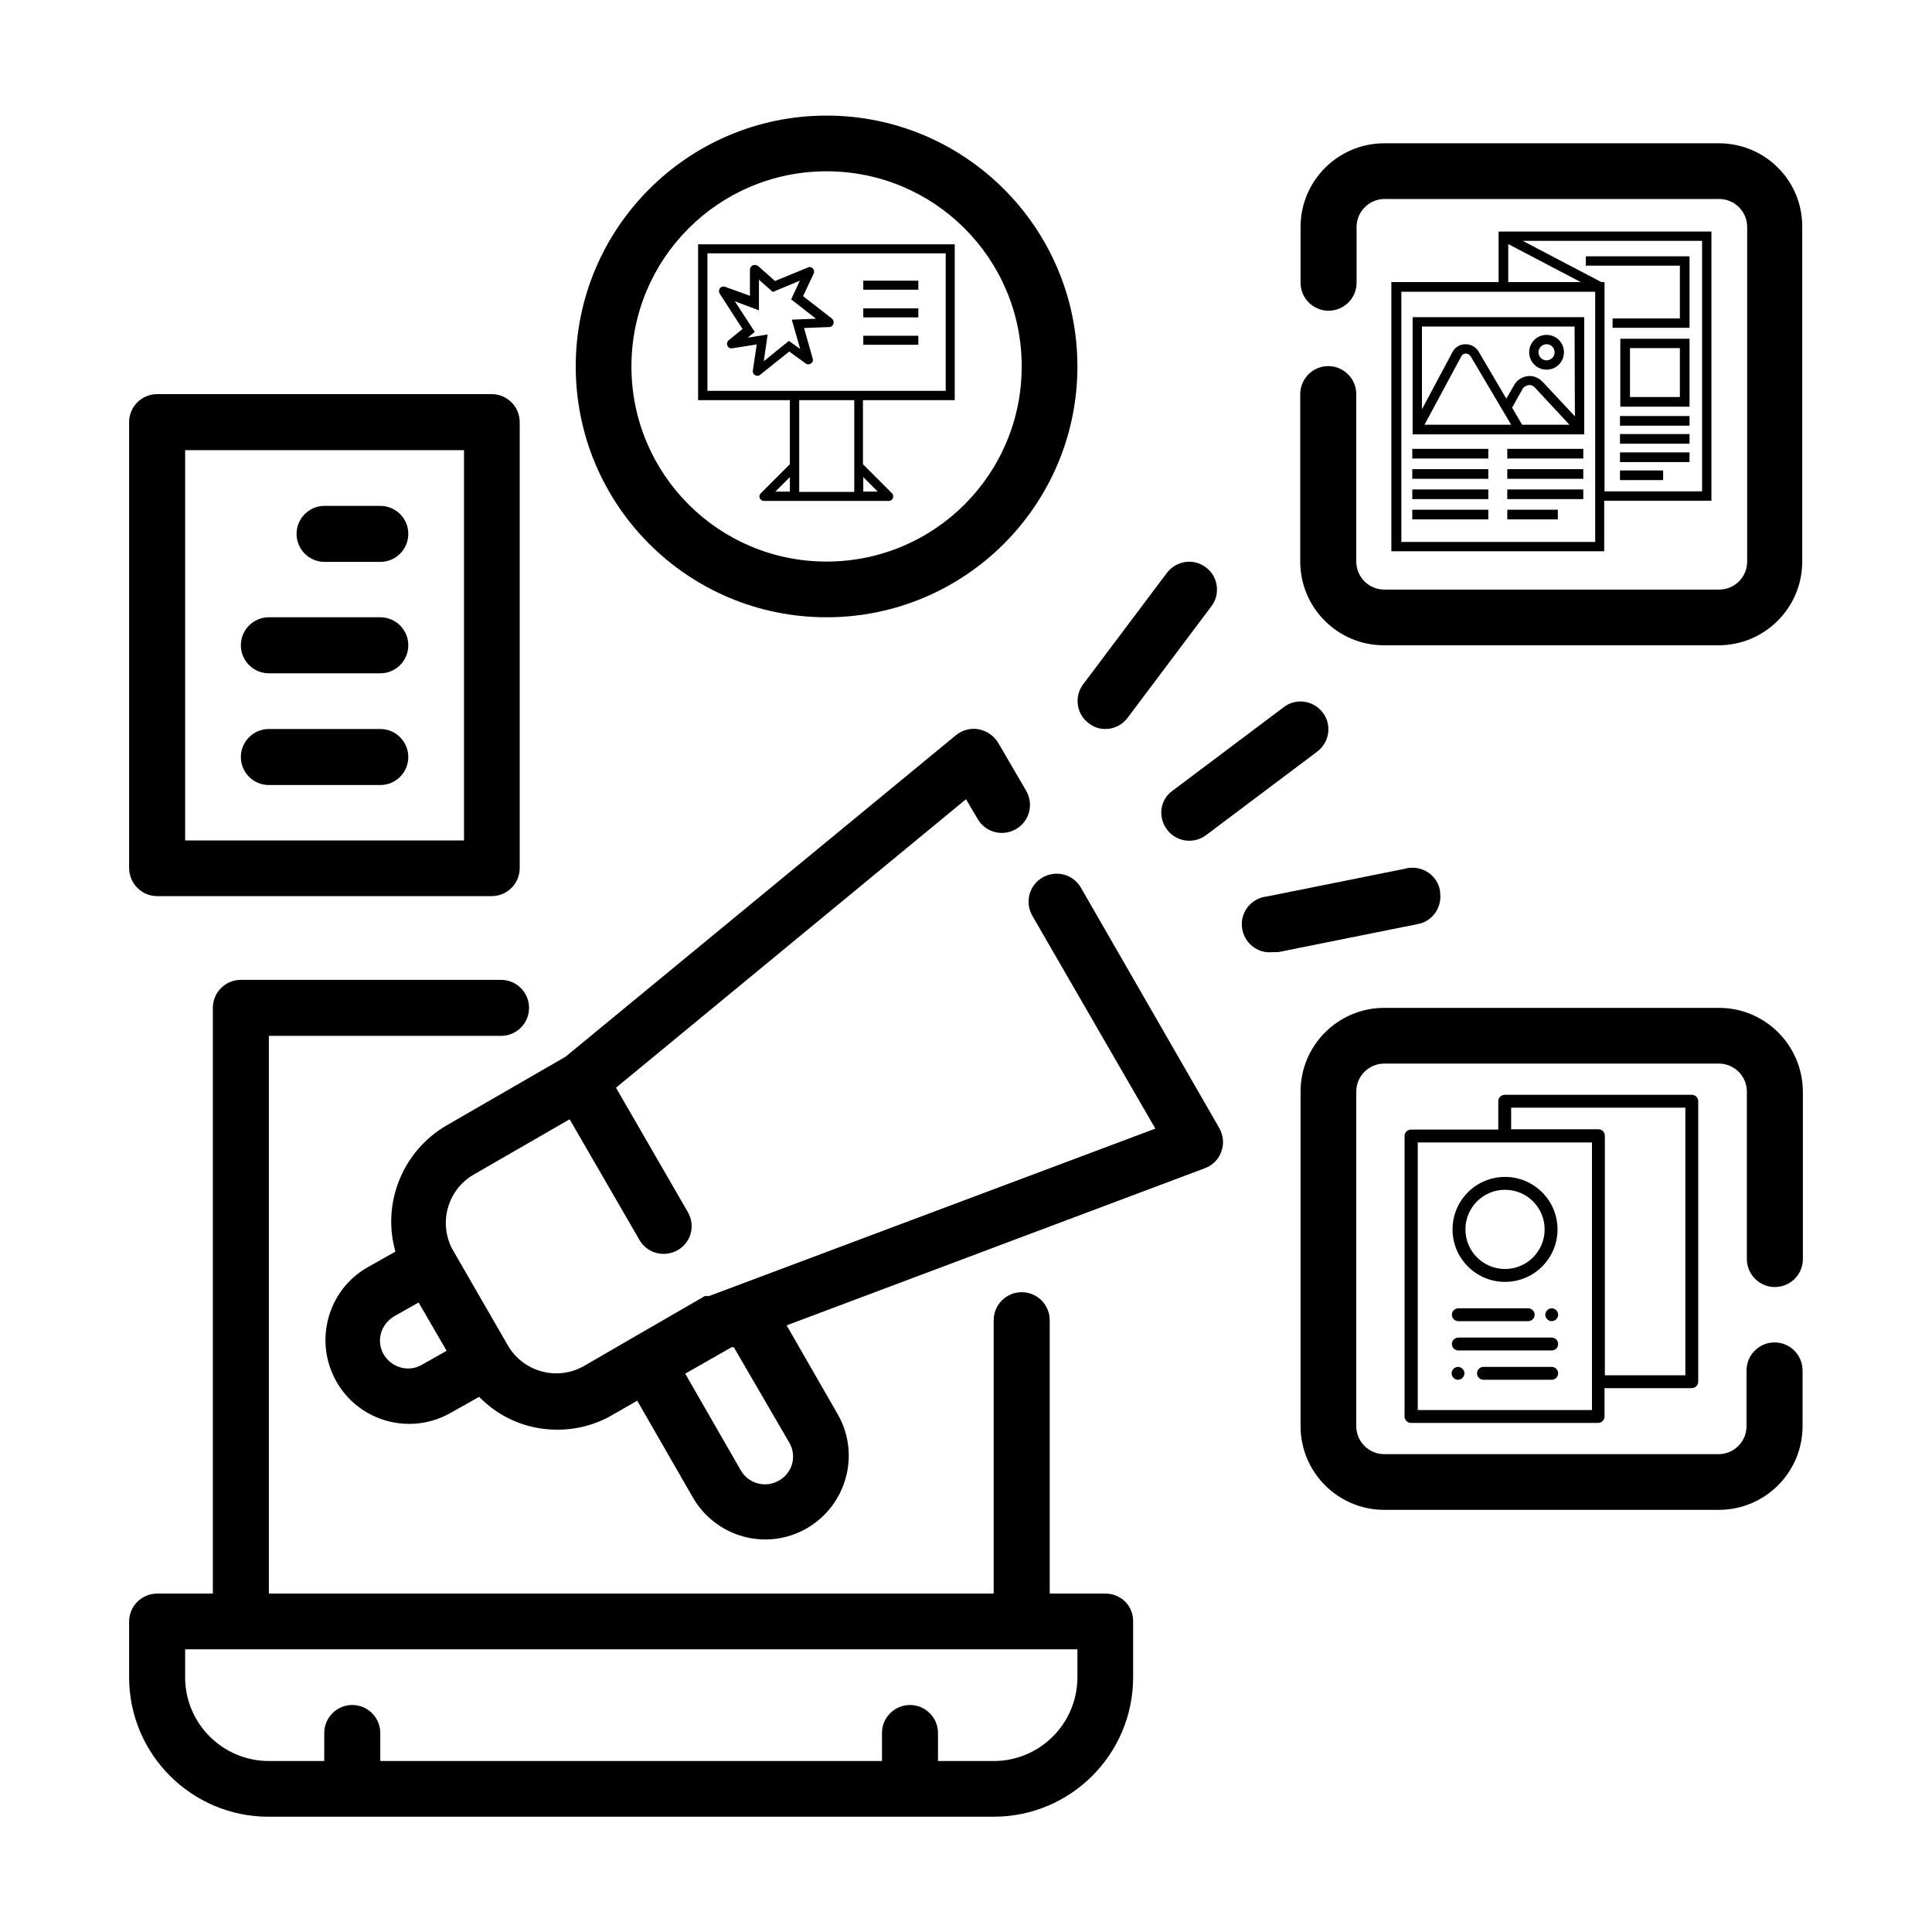 <?xml version="1.0" encoding="utf-8"?>
<!-- Generator: Adobe Illustrator 24.1.1, SVG Export Plug-In . SVG Version: 6.00 Build 0)  -->
<svg version="1.1" id="Layer_1" xmlns="http://www.w3.org/2000/svg" xmlns:xlink="http://www.w3.org/1999/xlink" x="0px" y="0px"
	 viewBox="0 0 60 60" style="enable-background:new 0 0 60 60;" xml:space="preserve">
<style type="text/css">
	.st0{opacity:0.2;}
	.st1{opacity:0.25;}
	.st2{fill:#FFFFFF;}
	.st3{fill:none;stroke:#000000;stroke-width:0.5;stroke-linecap:round;stroke-linejoin:round;stroke-miterlimit:10;}
	.st4{stroke:#000000;stroke-width:0.25;stroke-miterlimit:10;}
	.st5{fill:#4D4D4D;}
	.st6{fill:none;stroke:#000000;stroke-width:1.25;stroke-linecap:round;stroke-miterlimit:10;}
</style>
<path d="M34.33,49.49H32.6V41c0-0.48-0.39-0.87-0.87-0.87s-0.87,0.39-0.87,0.87v8.49H8.35V32.17h7.21c0.48,0,0.87-0.39,0.87-0.87
	s-0.39-0.87-0.87-0.87H7.48c-0.48,0-0.87,0.39-0.87,0.87v18.19H4.88c-0.48,0-0.87,0.39-0.87,0.87v1.73c0,2.39,1.94,4.33,4.33,4.33
	h22.52c2.39,0,4.33-1.94,4.33-4.33v-1.73C35.2,49.87,34.81,49.49,34.33,49.49z M33.46,52.09c0,1.43-1.16,2.6-2.6,2.6h-1.73v-0.87
	c0-0.48-0.39-0.87-0.87-0.87s-0.87,0.39-0.87,0.87v0.87H11.81v-0.87c0-0.48-0.39-0.87-0.87-0.87s-0.87,0.39-0.87,0.87v0.87H8.35
	c-1.43,0-2.6-1.16-2.6-2.6v-0.87h27.71V52.09z"/>
<path d="M53.38,4.45H42.99c-1.43,0-2.6,1.16-2.6,2.6v1.73c0,0.48,0.39,0.87,0.87,0.87c0.48,0,0.87-0.39,0.87-0.87V7.05
	c0-0.48,0.39-0.87,0.87-0.87h10.39c0.48,0,0.87,0.39,0.87,0.87v10.39c0,0.48-0.39,0.87-0.87,0.87H42.99c-0.48,0-0.87-0.39-0.87-0.87
	v-5.2c0-0.48-0.39-0.87-0.87-0.87c-0.48,0-0.87,0.39-0.87,0.87v5.2c0,1.43,1.16,2.6,2.6,2.6h10.39c1.43,0,2.6-1.16,2.6-2.6V7.05
	C55.98,5.61,54.82,4.45,53.38,4.45z"/>
<path d="M53.38,31.3H42.99c-1.43,0-2.6,1.16-2.6,2.6v10.39c0,1.43,1.16,2.6,2.6,2.6h10.39c1.43,0,2.6-1.16,2.6-2.6v-1.73
	c0-0.48-0.39-0.87-0.87-0.87c-0.48,0-0.87,0.39-0.87,0.87v1.73c0,0.48-0.39,0.87-0.87,0.87H42.99c-0.48,0-0.87-0.39-0.87-0.87V33.9
	c0-0.48,0.39-0.87,0.87-0.87h10.39c0.48,0,0.87,0.39,0.87,0.87v5.2c0,0.48,0.39,0.87,0.87,0.87c0.48,0,0.87-0.39,0.87-0.87v-5.2
	C55.98,32.46,54.82,31.3,53.38,31.3z"/>
<path d="M25.67,19.17c4.3,0,7.79-3.49,7.79-7.79s-3.49-7.79-7.79-7.79s-7.79,3.49-7.79,7.79S21.36,19.17,25.67,19.17z M25.67,5.32
	c3.35,0,6.06,2.71,6.06,6.06s-2.71,6.06-6.06,6.06s-6.06-2.71-6.06-6.06S22.32,5.32,25.67,5.32z"/>
<path d="M34.33,22.64c0.27,0,0.53-0.13,0.69-0.35l2.6-3.46c0.29-0.38,0.21-0.93-0.17-1.21c-0.38-0.29-0.92-0.21-1.21,0.17l-2.6,3.46
	c-0.29,0.38-0.21,0.93,0.17,1.21C33.96,22.58,34.14,22.64,34.33,22.64z"/>
<path d="M36.24,25.76c0.16,0.22,0.42,0.35,0.69,0.35c0.19,0,0.37-0.06,0.52-0.17l3.46-2.6c0.38-0.29,0.46-0.83,0.17-1.21
	c-0.29-0.38-0.83-0.46-1.21-0.17l-3.46,2.6C36.03,24.83,35.95,25.37,36.24,25.76L36.24,25.76z"/>
<path d="M44.72,27.66c-0.08-0.47-0.53-0.78-1.01-0.7c-0.01,0-0.02,0-0.03,0.01l-4.33,0.87c-0.48,0.05-0.83,0.47-0.78,0.95
	s0.47,0.83,0.95,0.78h0.17l4.33-0.87c0.47-0.08,0.78-0.53,0.7-1.01C44.73,27.68,44.73,27.67,44.72,27.66z"/>
<path d="M4.88,27.83h10.39c0.48,0,0.87-0.39,0.87-0.87V13.11c0-0.48-0.39-0.87-0.87-0.87H4.88c-0.48,0-0.87,0.39-0.87,0.87v13.86
	C4.02,27.45,4.41,27.83,4.88,27.83z M5.75,13.98h8.66V26.1H5.75V13.98z"/>
<path d="M11.81,15.71h-1.73c-0.48,0-0.87,0.39-0.87,0.87c0,0.48,0.39,0.87,0.87,0.87h1.73c0.48,0,0.87-0.39,0.87-0.87
	C12.68,16.1,12.29,15.71,11.81,15.71z"/>
<path d="M11.81,19.17H8.35c-0.48,0-0.87,0.39-0.87,0.87s0.39,0.87,0.87,0.87h3.46c0.48,0,0.87-0.39,0.87-0.87
	S12.29,19.17,11.81,19.17z"/>
<path d="M11.81,22.64H8.35c-0.48,0-0.87,0.39-0.87,0.87s0.39,0.87,0.87,0.87h3.46c0.48,0,0.87-0.39,0.87-0.87
	S12.29,22.64,11.81,22.64z"/>
<path d="M33.57,27.57c-0.24-0.42-0.77-0.56-1.19-0.32c-0.42,0.24-0.56,0.77-0.32,1.19l3.82,6.61l-13.86,5.2c0,0,0,0-0.06,0h-0.07
	l-2.25,1.3l-1.5,0.87c-0.4,0.23-0.87,0.29-1.32,0.17c-0.44-0.12-0.82-0.41-1.05-0.81l-1.73-3c-0.42-0.81-0.14-1.82,0.65-2.29l3-1.73
	l2.17,3.75c0.16,0.27,0.44,0.43,0.75,0.43c0.48,0,0.87-0.38,0.87-0.86c0-0.15-0.04-0.3-0.12-0.44l-2.23-3.86L30,24.82l0.36,0.61
	c0.24,0.42,0.77,0.56,1.19,0.32c0.42-0.24,0.56-0.77,0.32-1.19L31,23.07c-0.13-0.22-0.35-0.37-0.6-0.42
	c-0.25-0.05-0.51,0.02-0.71,0.18l-12.13,9.99l-3.69,2.13c-1.36,0.79-2.02,2.41-1.59,3.92l-0.87,0.49c-1.24,0.71-1.67,2.3-0.96,3.55
	c0.34,0.6,0.91,1.04,1.58,1.22c0.22,0.06,0.45,0.09,0.68,0.09c0.46,0,0.9-0.12,1.3-0.35l0.87-0.49c0.42,0.43,0.94,0.74,1.52,0.9
	c0.3,0.08,0.6,0.12,0.91,0.12c0.61,0,1.21-0.16,1.73-0.47l0.75-0.43l1.73,3.01c0.72,1.24,2.3,1.67,3.54,0.95
	c1.24-0.72,1.67-2.31,0.95-3.55c0,0,0,0,0,0l-1.58-2.75l12.99-4.88c0.24-0.09,0.43-0.28,0.51-0.52c0.09-0.24,0.06-0.5-0.06-0.72
	L33.57,27.57z M13.11,42.38c-0.2,0.12-0.44,0.15-0.66,0.09c-0.22-0.06-0.41-0.2-0.53-0.4c-0.12-0.2-0.15-0.44-0.09-0.66
	c0.06-0.22,0.21-0.41,0.41-0.53L13,40.45l0.87,1.5L13.11,42.38z M24.51,44.8c0.12,0.2,0.15,0.44,0.09,0.66
	c-0.06,0.22-0.21,0.41-0.41,0.52c-0.41,0.24-0.94,0.1-1.18-0.31l-1.73-3.01l1.44-0.82h0.07L24.51,44.8z"/>
<g>
	<g>
		<g>
			<path d="M46.54,7.19v1.57h-3.33v8.36h6.61v-1.57h3.33V7.19H46.54z M46.84,7.58l2.25,1.18h-2.25V7.58z M49.54,15.55v1.28h-6.02
				V9.06h3.03h2.99V15.55z M52.86,15.26h-3.03V8.76h-0.1l-2.44-1.28h5.57V15.26z"/>
		</g>
	</g>
	<g>
		<g>
			<path d="M43.87,9.85v3.64h5.33V9.85H43.87z M44.24,13.19l1.14-2.12c0.04-0.08,0.11-0.09,0.14-0.09c0.03,0,0.1,0.01,0.15,0.08
				l1.26,2.13H44.24z M47.27,13.19l-0.31-0.53l0.33-0.59c0.04-0.06,0.11-0.1,0.18-0.11c0.08-0.01,0.15,0.02,0.2,0.08l1.07,1.15
				L47.27,13.19L47.27,13.19z M48.91,12.93l-1.01-1.08c-0.12-0.12-0.28-0.19-0.45-0.17c-0.17,0.02-0.32,0.11-0.41,0.25l-0.26,0.45
				l-0.86-1.46c-0.09-0.15-0.24-0.23-0.41-0.23c-0.17,0-0.32,0.09-0.4,0.24l-0.95,1.78v-2.57h4.74L48.91,12.93L48.91,12.93z"/>
		</g>
	</g>
	<g>
		<g>
			<path d="M48.03,10.4c-0.3,0-0.54,0.24-0.54,0.54c0,0.3,0.24,0.54,0.54,0.54s0.54-0.24,0.54-0.54
				C48.57,10.64,48.33,10.4,48.03,10.4z M48.03,11.19c-0.14,0-0.25-0.11-0.25-0.25c0-0.14,0.11-0.25,0.25-0.25
				c0.14,0,0.25,0.11,0.25,0.25C48.28,11.08,48.17,11.19,48.03,11.19z"/>
		</g>
	</g>
	<g>
		<g>
			<rect x="43.86" y="13.94" width="2.36" height="0.3"/>
		</g>
	</g>
	<g>
		<g>
			<rect x="43.86" y="14.57" width="2.36" height="0.3"/>
		</g>
	</g>
	<g>
		<g>
			<rect x="43.86" y="15.2" width="2.36" height="0.3"/>
		</g>
	</g>
	<g>
		<g>
			<rect x="43.86" y="15.83" width="2.36" height="0.3"/>
		</g>
	</g>
	<g>
		<g>
			<rect x="46.81" y="13.94" width="2.36" height="0.3"/>
		</g>
	</g>
	<g>
		<g>
			<rect x="46.81" y="14.57" width="2.36" height="0.3"/>
		</g>
	</g>
	<g>
		<g>
			<rect x="46.81" y="15.2" width="2.36" height="0.3"/>
		</g>
	</g>
	<g>
		<g>
			<rect x="46.81" y="15.83" width="1.57" height="0.3"/>
		</g>
	</g>
	<g>
		<g>
			<polygon points="49.25,7.96 49.25,8.25 52.17,8.25 52.17,9.89 50.08,9.89 50.08,10.18 52.47,10.18 52.47,7.96 			"/>
		</g>
	</g>
	<g>
		<g>
			<path d="M50.32,10.52v2.11h2.15v-2.11H50.32z M52.17,12.33h-1.55v-1.52h1.55V12.33z"/>
		</g>
	</g>
	<g>
		<g>
			<rect x="50.31" y="12.92" width="2.16" height="0.3"/>
		</g>
	</g>
	<g>
		<g>
			<rect x="50.31" y="13.48" width="2.16" height="0.3"/>
		</g>
	</g>
	<g>
		<g>
			<rect x="50.31" y="14.05" width="2.16" height="0.3"/>
		</g>
	</g>
	<g>
		<g>
			<rect x="50.31" y="14.61" width="1.34" height="0.3"/>
		</g>
	</g>
</g>
<g>
	<g>
		<g>
			<path d="M46.74,36.55c-0.9,0-1.63,0.73-1.63,1.63s0.73,1.63,1.63,1.63s1.63-0.73,1.63-1.63S47.64,36.55,46.74,36.55z
				 M46.74,39.41c-0.68,0-1.23-0.55-1.23-1.23s0.55-1.23,1.23-1.23s1.23,0.55,1.23,1.23S47.42,39.41,46.74,39.41z"/>
		</g>
	</g>
	<g>
		<g>
			<path d="M48.33,40.69c-0.04-0.04-0.09-0.06-0.14-0.06c-0.05,0-0.1,0.02-0.14,0.06c-0.04,0.04-0.06,0.09-0.06,0.14
				c0,0.05,0.02,0.1,0.06,0.14c0.04,0.04,0.09,0.06,0.14,0.06c0.05,0,0.1-0.02,0.14-0.06c0.04-0.04,0.06-0.09,0.06-0.14
				C48.39,40.78,48.37,40.73,48.33,40.69z"/>
		</g>
	</g>
	<g>
		<g>
			<path d="M47.46,40.63h-2.17c-0.11,0-0.2,0.09-0.2,0.2c0,0.11,0.09,0.2,0.2,0.2h2.17c0.11,0,0.2-0.09,0.2-0.2
				C47.66,40.72,47.57,40.63,47.46,40.63z"/>
		</g>
	</g>
	<g>
		<g>
			<path d="M48.19,41.54h-2.9c-0.11,0-0.2,0.09-0.2,0.2c0,0.11,0.09,0.2,0.2,0.2h2.9c0.11,0,0.2-0.09,0.2-0.2
				C48.39,41.63,48.3,41.54,48.19,41.54z"/>
		</g>
	</g>
	<g>
		<g>
			<path d="M48.19,42.45h-2.12c-0.11,0-0.2,0.09-0.2,0.2c0,0.11,0.09,0.2,0.2,0.2h2.12c0.11,0,0.2-0.09,0.2-0.2
				C48.39,42.54,48.3,42.45,48.19,42.45z"/>
		</g>
	</g>
	<g>
		<g>
			<path d="M45.42,42.51c-0.04-0.04-0.09-0.06-0.14-0.06c-0.05,0-0.1,0.02-0.14,0.06c-0.04,0.04-0.06,0.09-0.06,0.14
				c0,0.05,0.02,0.1,0.06,0.14c0.04,0.04,0.09,0.06,0.14,0.06c0.05,0,0.1-0.02,0.14-0.06c0.04-0.04,0.06-0.09,0.06-0.14
				C45.48,42.6,45.46,42.55,45.42,42.51z"/>
		</g>
	</g>
	<g>
		<g>
			<path d="M52.54,34h-5.81c-0.11,0-0.2,0.09-0.2,0.2v0.88h-2.71c-0.11,0-0.2,0.09-0.2,0.2v8.71c0,0.11,0.09,0.2,0.2,0.2h5.81
				c0.11,0,0.2-0.09,0.2-0.2v-0.88h2.71c0.11,0,0.2-0.09,0.2-0.2V34.2C52.74,34.09,52.65,34,52.54,34z M49.44,43.79h-5.41v-8.31
				h5.41V43.79z M52.35,42.71h-2.51v-7.44c0-0.11-0.09-0.2-0.2-0.2h-2.71V34.4h5.41V42.71z"/>
		</g>
	</g>
</g>
<g transform="translate(0,-288.533)">
	<path d="M21.68,296.12v4.84h2.85v1.99l-0.9,0.9c-0.06,0.06-0.06,0.15,0,0.2c0.03,0.03,0.06,0.04,0.1,0.04h3.87
		c0.08,0,0.14-0.06,0.14-0.14c0-0.04-0.01-0.07-0.04-0.1l-0.9-0.9v-1.99h2.85v-4.84L21.68,296.12z M21.97,296.4h7.4v4.27h-7.4V296.4
		z M24.82,300.96h1.71v2.85h-1.71V300.96z M24.53,303.35v0.45h-0.45L24.53,303.35z M26.81,303.35l0.45,0.45h-0.45V303.35z"/>
	<path d="M23.44,296.76c-0.08,0-0.14,0.06-0.15,0.14c0,0,0,0,0,0v0.82l-0.77-0.28c-0.07-0.03-0.16,0.01-0.18,0.08
		c-0.02,0.04-0.01,0.09,0.01,0.13l0.71,1.1l-0.43,0.35c-0.06,0.05-0.07,0.14-0.02,0.2c0.03,0.04,0.08,0.06,0.13,0.05l0.76-0.12
		l-0.12,0.81c-0.01,0.08,0.04,0.15,0.12,0.16c0.04,0.01,0.08,0,0.11-0.03l0.9-0.72l0.51,0.37c0.06,0.05,0.15,0.03,0.2-0.03
		c0.03-0.04,0.03-0.08,0.02-0.12l-0.27-0.95l0.78-0.03c0.08,0,0.14-0.07,0.14-0.15c0-0.04-0.02-0.08-0.05-0.11l-0.9-0.7l0.33-0.7
		c0.03-0.07,0-0.16-0.07-0.19c-0.04-0.02-0.08-0.02-0.11,0l-1.02,0.42l-0.53-0.47C23.5,296.78,23.47,296.76,23.44,296.76
		L23.44,296.76z M23.57,297.22L24,297.6l0.84-0.35l-0.27,0.58l0.77,0.6l-0.75,0.03l0.26,0.91l-0.35-0.25l-0.78,0.63l0.12-0.83
		l-0.62,0.1l0.22-0.18l-0.62-0.95l0.75,0.28V297.22z"/>
	<path d="M28.52,297.25v0.28h-1.71v-0.28H28.52z"/>
	<path d="M28.52,298.11v0.28h-1.71v-0.28H28.52z"/>
	<path d="M28.52,298.96v0.28h-1.71v-0.28L28.52,298.96z"/>
</g>
</svg>
